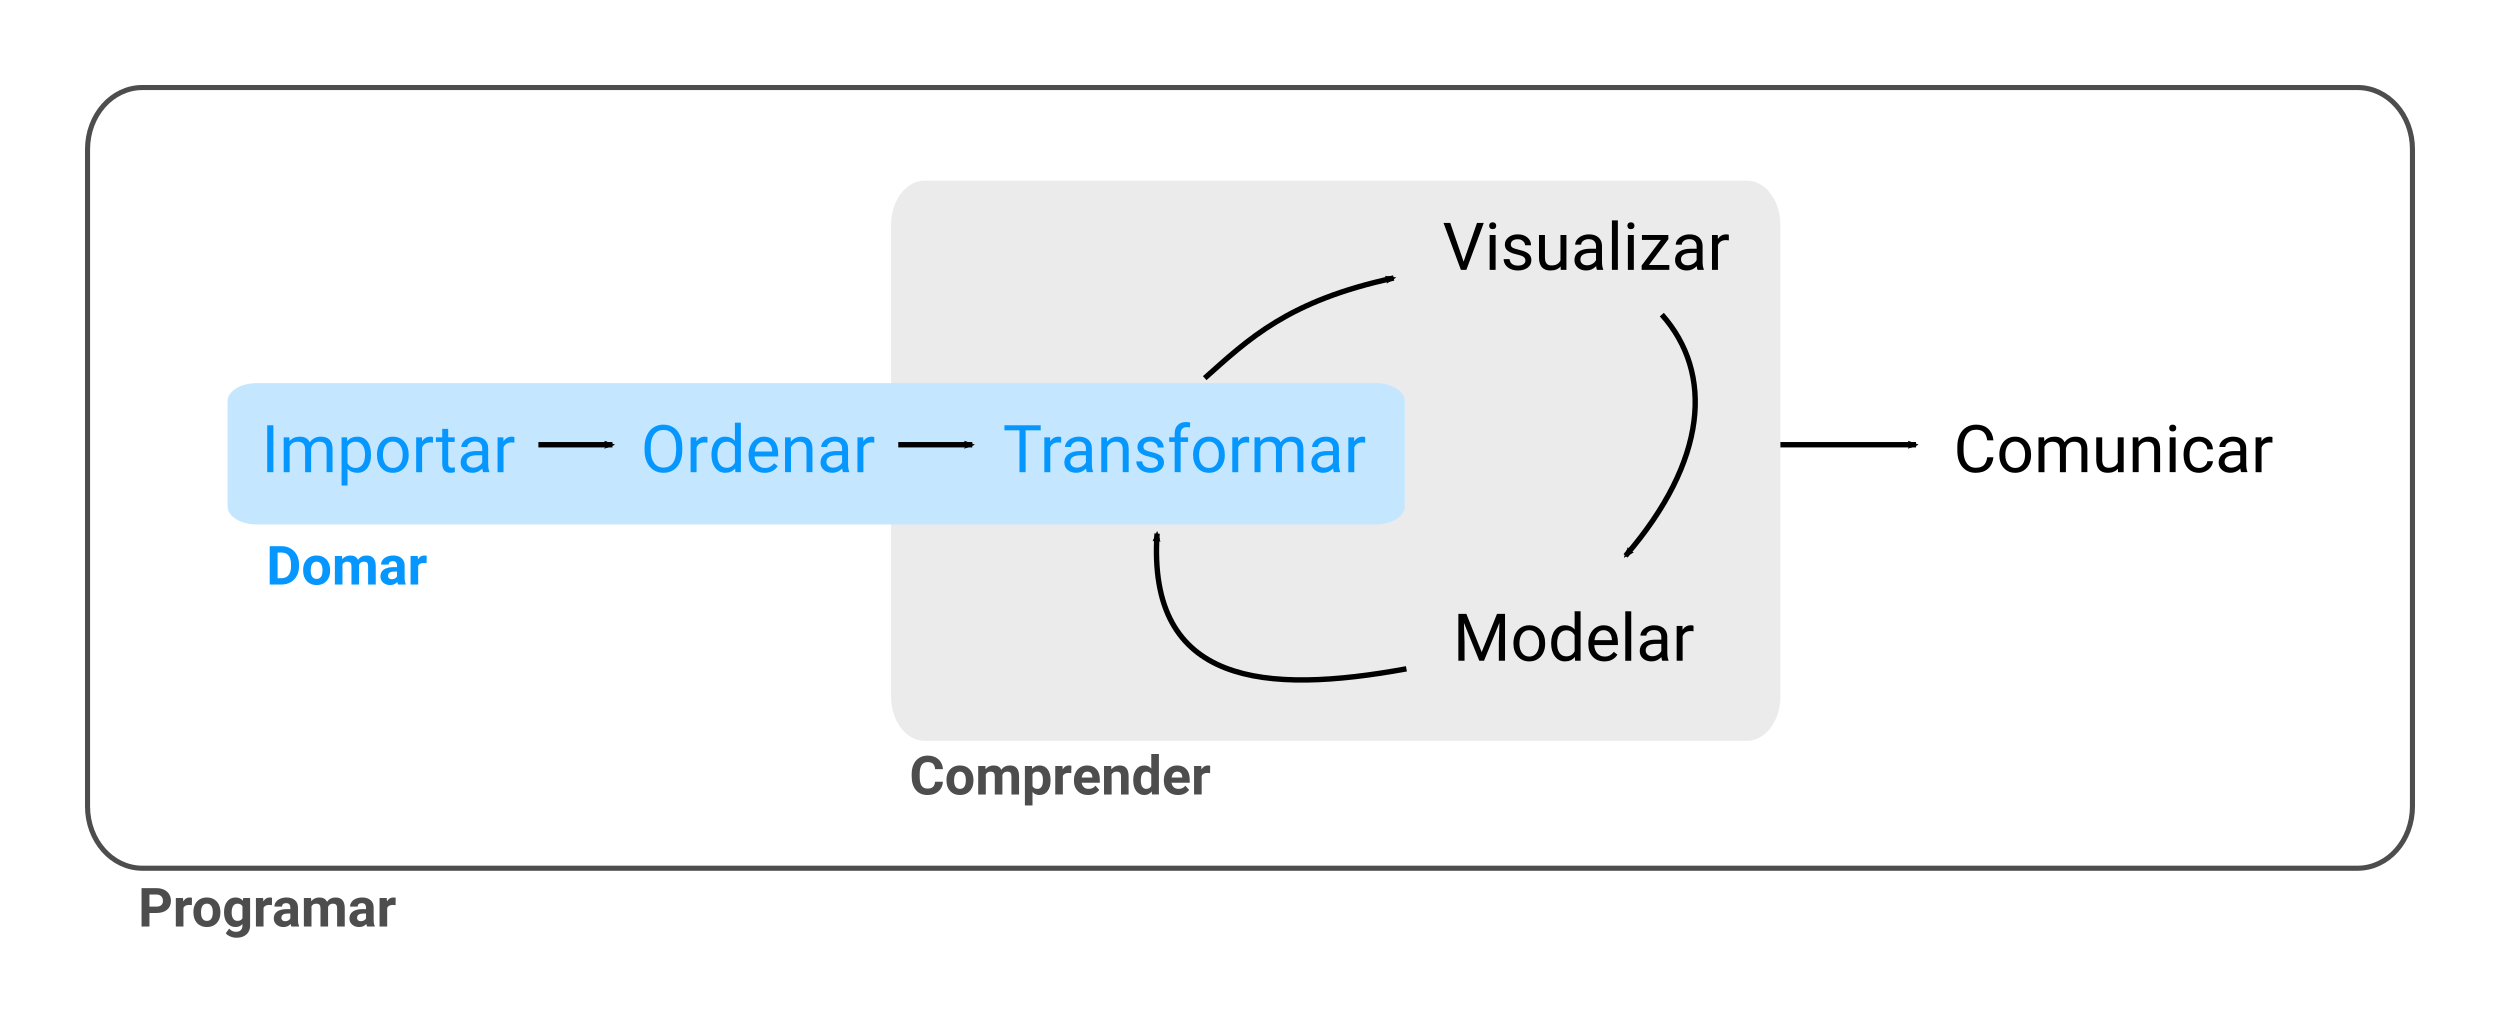 <?xml version="1.0" encoding="UTF-8" standalone="no"?>
<!-- Created with Inkscape (http://www.inkscape.org/) -->

<svg
   xmlns:dc="http://purl.org/dc/elements/1.1/"
   xmlns:cc="http://creativecommons.org/ns#"
   xmlns:rdf="http://www.w3.org/1999/02/22-rdf-syntax-ns#"
   xmlns:svg="http://www.w3.org/2000/svg"
   xmlns="http://www.w3.org/2000/svg"
   xmlns:sodipodi="http://sodipodi.sourceforge.net/DTD/sodipodi-0.dtd"
   xmlns:inkscape="http://www.inkscape.org/namespaces/inkscape"
   version="1.1"
   id="svg2"
   width="147.09mm"
   height="60.173mm"
   viewBox="0 0 555.929 227.427"
   sodipodi:docname="data-science-wrangle-otp.svg"
   inkscape:version="0.92.3 (2405546, 2018-03-11)">
  <defs
     id="defs6">
    <marker
       inkscape:isstock="true"
       style="overflow:visible"
       id="marker926"
       refX="0"
       refY="0"
       orient="auto"
       inkscape:stockid="Arrow2Mend">
      <path
         inkscape:connector-curvature="0"
         transform="scale(-0.6)"
         d="M 8.719,4.034 -2.207,0.016 8.719,-4.002 c -1.745,2.372 -1.735,5.617 -6e-7,8.035 z"
         style="fill:#000000;fill-opacity:1;fill-rule:evenodd;stroke:#000000;stroke-width:0.625;stroke-linejoin:round;stroke-opacity:1"
         id="path924" />
    </marker>
    <marker
       inkscape:stockid="Arrow2Mend"
       orient="auto"
       refY="0"
       refX="0"
       id="marker8276"
       style="overflow:visible"
       inkscape:isstock="true">
      <path
         id="path8274"
         style="fill:#000000;fill-opacity:1;fill-rule:evenodd;stroke:#000000;stroke-width:0.625;stroke-linejoin:round;stroke-opacity:1"
         d="M 8.719,4.034 -2.207,0.016 8.719,-4.002 c -1.745,2.372 -1.735,5.617 -6e-7,8.035 z"
         transform="scale(-0.6)"
         inkscape:connector-curvature="0" />
    </marker>
    <marker
       inkscape:stockid="Arrow2Mend"
       orient="auto"
       refY="0"
       refX="0"
       id="marker7064"
       style="overflow:visible"
       inkscape:isstock="true">
      <path
         id="path7062"
         style="fill:#000000;fill-opacity:1;fill-rule:evenodd;stroke:#000000;stroke-width:0.625;stroke-linejoin:round;stroke-opacity:1"
         d="M 8.719,4.034 -2.207,0.016 8.719,-4.002 c -1.745,2.372 -1.735,5.617 -6e-7,8.035 z"
         transform="scale(-0.6)"
         inkscape:connector-curvature="0" />
    </marker>
    <marker
       inkscape:stockid="Arrow2Mend"
       orient="auto"
       refY="0"
       refX="0"
       id="marker5888"
       style="overflow:visible"
       inkscape:isstock="true"
       inkscape:collect="always">
      <path
         id="path5886"
         style="fill:#000000;fill-opacity:1;fill-rule:evenodd;stroke:#000000;stroke-width:0.625;stroke-linejoin:round;stroke-opacity:1"
         d="M 8.719,4.034 -2.207,0.016 8.719,-4.002 c -1.745,2.372 -1.735,5.617 -6e-7,8.035 z"
         transform="scale(-0.6)"
         inkscape:connector-curvature="0" />
    </marker>
    <marker
       inkscape:stockid="Arrow2Mend"
       orient="auto"
       refY="0"
       refX="0"
       id="marker5845"
       style="overflow:visible"
       inkscape:isstock="true">
      <path
         id="path5843"
         style="fill:#000000;fill-opacity:1;fill-rule:evenodd;stroke:#000000;stroke-width:0.625;stroke-linejoin:round;stroke-opacity:1"
         d="M 8.719,4.034 -2.207,0.016 8.719,-4.002 c -1.745,2.372 -1.735,5.617 -6e-7,8.035 z"
         transform="scale(-0.6)"
         inkscape:connector-curvature="0" />
    </marker>
    <marker
       inkscape:stockid="Arrow2Mend"
       orient="auto"
       refY="0"
       refX="0"
       id="marker5115"
       style="overflow:visible"
       inkscape:isstock="true">
      <path
         id="path5113"
         style="fill:#000000;fill-opacity:1;fill-rule:evenodd;stroke:#000000;stroke-width:0.625;stroke-linejoin:round;stroke-opacity:1"
         d="M 8.719,4.034 -2.207,0.016 8.719,-4.002 c -1.745,2.372 -1.735,5.617 -6e-7,8.035 z"
         transform="scale(-0.6)"
         inkscape:connector-curvature="0" />
    </marker>
    <marker
       inkscape:stockid="Arrow2Mend"
       orient="auto"
       refY="0"
       refX="0"
       id="Arrow2Mend"
       style="overflow:visible"
       inkscape:isstock="true"
       inkscape:collect="always">
      <path
         id="path4604"
         style="fill:#000000;fill-opacity:1;fill-rule:evenodd;stroke:#000000;stroke-width:0.625;stroke-linejoin:round;stroke-opacity:1"
         d="M 8.719,4.034 -2.207,0.016 8.719,-4.002 c -1.745,2.372 -1.735,5.617 -6e-7,8.035 z"
         transform="scale(-0.6)"
         inkscape:connector-curvature="0" />
    </marker>
  </defs>
  <sodipodi:namedview
     pagecolor="#ffffff"
     bordercolor="#666666"
     borderopacity="1"
     objecttolerance="10"
     gridtolerance="10"
     guidetolerance="10"
     inkscape:pageopacity="0"
     inkscape:pageshadow="2"
     inkscape:window-width="1366"
     inkscape:window-height="732"
     id="namedview4"
     showgrid="false"
     showguides="true"
     inkscape:guide-bbox="true"
     fit-margin-top="5"
     fit-margin-left="5"
     fit-margin-bottom="5"
     fit-margin-right="5"
     units="mm"
     inkscape:zoom="1.311412"
     inkscape:cx="324.1836"
     inkscape:cy="113.14383"
     inkscape:window-x="1920"
     inkscape:window-y="0"
     inkscape:window-maximized="1"
     inkscape:current-layer="svg2" />
  <g
     id="g79">
    <path
       style="fill:none;fill-opacity:1;stroke:#4d4d4d;stroke-width:1.134;stroke-miterlimit:4;stroke-dasharray:none;paint-order:stroke markers fill"
       d="M 31.665,19.465 H 524.264 c 6.759,0 12.201,6.135 12.201,13.756 V 179.314 c 0,7.621 -5.441,13.756 -12.201,13.756 H 31.665 c -6.759,0 -12.201,-6.135 -12.201,-13.756 V 33.22 c 0,-7.621 5.441,-13.756 12.201,-13.756 z"
       id="rect4537" />
    <g
       aria-label="Programar"
       style="font-style:normal;font-weight:normal;font-size:40px;line-height:1.25;font-family:sans-serif;letter-spacing:0px;word-spacing:0px;fill:#4d4d4d;fill-opacity:1;stroke:none"
       id="text4571">
      <path
         d="m 33.232,203.027 v 3.006 h -1.758 v -8.531 h 3.328 q 0.961,0 1.688,0.352 0.732,0.352 1.125,1.002 0.393,0.645 0.393,1.471 0,1.254 -0.861,1.98 -0.855,0.721 -2.373,0.721 z m 0,-1.424 h 1.57 q 0.697,0 1.061,-0.328 0.369,-0.328 0.369,-0.938 0,-0.627 -0.369,-1.014 -0.369,-0.387 -1.02,-0.398 H 33.232 Z"
         style="font-style:normal;font-variant:normal;font-weight:bold;font-stretch:normal;font-size:12px;font-family:Roboto;-inkscape-font-specification:'Roboto Bold';fill:#4d4d4d"
         id="path52" />
      <path
         d="m 42.659,201.281 q -0.346,-0.047 -0.609,-0.047 -0.961,0 -1.26,0.65 v 4.148 h -1.693 v -6.34 h 1.6 l 0.047,0.756 q 0.51,-0.873 1.412,-0.873 0.281,0 0.527,0.076 z"
         style="font-style:normal;font-variant:normal;font-weight:bold;font-stretch:normal;font-size:12px;font-family:Roboto;-inkscape-font-specification:'Roboto Bold';fill:#4d4d4d"
         id="path54" />
      <path
         d="m 43.005,202.805 q 0,-0.943 0.363,-1.682 0.363,-0.738 1.043,-1.143 0.686,-0.404 1.588,-0.404 1.283,0 2.092,0.785 0.814,0.785 0.908,2.133 l 0.012,0.434 q 0,1.459 -0.814,2.344 -0.814,0.879 -2.186,0.879 -1.371,0 -2.191,-0.879 -0.814,-0.879 -0.814,-2.391 z m 1.693,0.123 q 0,0.902 0.34,1.383 0.34,0.475 0.973,0.475 0.615,0 0.961,-0.469 0.346,-0.475 0.346,-1.512 0,-0.885 -0.346,-1.371 -0.346,-0.486 -0.973,-0.486 -0.621,0 -0.961,0.486 -0.34,0.48 -0.34,1.494 z"
         style="font-style:normal;font-variant:normal;font-weight:bold;font-stretch:normal;font-size:12px;font-family:Roboto;-inkscape-font-specification:'Roboto Bold';fill:#4d4d4d"
         id="path56" />
      <path
         d="m 49.819,202.816 q 0,-1.459 0.691,-2.35 0.697,-0.891 1.875,-0.891 1.043,0 1.623,0.715 l 0.07,-0.598 h 1.535 v 6.129 q 0,0.832 -0.381,1.447 -0.375,0.615 -1.061,0.938 -0.686,0.322 -1.605,0.322 -0.697,0 -1.359,-0.281 -0.662,-0.275 -1.002,-0.715 l 0.75,-1.031 q 0.633,0.709 1.535,0.709 0.674,0 1.049,-0.363 0.375,-0.357 0.375,-1.02 v -0.34 q -0.586,0.662 -1.541,0.662 -1.143,0 -1.852,-0.891 -0.703,-0.896 -0.703,-2.373 z m 1.693,0.123 q 0,0.861 0.346,1.354 0.346,0.486 0.949,0.486 0.773,0 1.107,-0.58 v -2.666 q -0.34,-0.58 -1.096,-0.58 -0.609,0 -0.961,0.498 -0.346,0.498 -0.346,1.488 z"
         style="font-style:normal;font-variant:normal;font-weight:bold;font-stretch:normal;font-size:12px;font-family:Roboto;-inkscape-font-specification:'Roboto Bold';fill:#4d4d4d"
         id="path58" />
      <path
         d="m 60.472,201.281 q -0.346,-0.047 -0.609,-0.047 -0.961,0 -1.26,0.65 v 4.148 h -1.693 v -6.34 h 1.6 l 0.047,0.756 q 0.51,-0.873 1.412,-0.873 0.281,0 0.527,0.076 z"
         style="font-style:normal;font-variant:normal;font-weight:bold;font-stretch:normal;font-size:12px;font-family:Roboto;-inkscape-font-specification:'Roboto Bold';fill:#4d4d4d"
         id="path60" />
      <path
         d="m 64.802,206.033 q -0.117,-0.229 -0.17,-0.568 -0.615,0.686 -1.6,0.686 -0.932,0 -1.547,-0.539 -0.609,-0.539 -0.609,-1.359 0,-1.008 0.744,-1.547 0.75,-0.539 2.162,-0.545 h 0.779 v -0.363 q 0,-0.439 -0.229,-0.703 -0.223,-0.264 -0.709,-0.264 -0.428,0 -0.674,0.205 -0.24,0.205 -0.24,0.562 h -1.693 q 0,-0.551 0.34,-1.02 0.34,-0.469 0.961,-0.732 0.621,-0.27 1.395,-0.27 1.172,0 1.857,0.592 0.691,0.586 0.691,1.652 v 2.748 q 0.006,0.902 0.252,1.365 v 0.1 z m -1.4,-1.178 q 0.375,0 0.691,-0.164 0.316,-0.17 0.469,-0.451 v -1.09 h -0.633 q -1.271,0 -1.354,0.879 l -0.006,0.1 q 0,0.316 0.223,0.521 0.223,0.205 0.609,0.205 z"
         style="font-style:normal;font-variant:normal;font-weight:bold;font-stretch:normal;font-size:12px;font-family:Roboto;-inkscape-font-specification:'Roboto Bold';fill:#4d4d4d"
         id="path62" />
      <path
         d="m 69.161,199.693 0.053,0.709 q 0.674,-0.826 1.822,-0.826 1.225,0 1.682,0.967 0.668,-0.967 1.904,-0.967 1.031,0 1.535,0.604 0.504,0.598 0.504,1.805 v 4.049 h -1.699 v -4.043 q 0,-0.539 -0.211,-0.785 -0.211,-0.252 -0.744,-0.252 -0.762,0 -1.055,0.727 l 0.006,4.354 h -1.693 v -4.037 q 0,-0.551 -0.217,-0.797 -0.217,-0.246 -0.738,-0.246 -0.721,0 -1.043,0.598 v 4.482 h -1.693 v -6.34 z"
         style="font-style:normal;font-variant:normal;font-weight:bold;font-stretch:normal;font-size:12px;font-family:Roboto;-inkscape-font-specification:'Roboto Bold';fill:#4d4d4d"
         id="path64" />
      <path
         d="m 81.63,206.033 q -0.117,-0.229 -0.17,-0.568 -0.615,0.686 -1.6,0.686 -0.932,0 -1.547,-0.539 -0.609,-0.539 -0.609,-1.359 0,-1.008 0.744,-1.547 0.75,-0.539 2.162,-0.545 h 0.779 v -0.363 q 0,-0.439 -0.229,-0.703 -0.223,-0.264 -0.709,-0.264 -0.428,0 -0.674,0.205 -0.24,0.205 -0.24,0.562 h -1.693 q 0,-0.551 0.34,-1.02 0.34,-0.469 0.961,-0.732 0.621,-0.27 1.395,-0.27 1.172,0 1.857,0.592 0.691,0.586 0.691,1.652 v 2.748 q 0.006,0.902 0.252,1.365 v 0.1 z m -1.4,-1.178 q 0.375,0 0.691,-0.164 0.316,-0.17 0.469,-0.451 v -1.09 h -0.633 q -1.271,0 -1.354,0.879 l -0.006,0.1 q 0,0.316 0.223,0.521 0.223,0.205 0.609,0.205 z"
         style="font-style:normal;font-variant:normal;font-weight:bold;font-stretch:normal;font-size:12px;font-family:Roboto;-inkscape-font-specification:'Roboto Bold';fill:#4d4d4d"
         id="path66" />
      <path
         d="m 87.964,201.281 q -0.346,-0.047 -0.609,-0.047 -0.961,0 -1.26,0.65 v 4.148 h -1.693 v -6.34 h 1.6 l 0.047,0.756 q 0.51,-0.873 1.412,-0.873 0.281,0 0.527,0.076 z"
         style="font-style:normal;font-variant:normal;font-weight:bold;font-stretch:normal;font-size:12px;font-family:Roboto;-inkscape-font-specification:'Roboto Bold';fill:#4d4d4d"
         id="path68" />
    </g>
  </g>
  <g
     id="g10460"
     transform="translate(42.094,19.465)">
    <g
       id="g74">
      <path
         style="fill:none;stroke:#000000;stroke-width:1.2;stroke-linecap:butt;stroke-linejoin:miter;stroke-miterlimit:4;stroke-dasharray:none;stroke-opacity:1;marker-end:url(#marker5115)"
         d="m 353.673,79.432 h 30.311"
         id="path5111"
         inkscape:connector-curvature="0" />
      <path
         style="fill:#ebebeb;fill-opacity:1;stroke:none;stroke-width:0.594;stroke-miterlimit:4;stroke-dasharray:none;paint-order:stroke markers fill"
         d="m 163.548,20.7 h 182.775 c 4.154,0 7.498,4.403 7.498,9.871 V 135.409 c 0,5.469 -3.344,9.871 -7.498,9.871 h -182.775 c -4.154,0 -7.498,-4.403 -7.498,-9.871 V 30.571 c 0,-5.469 3.344,-9.871 7.498,-9.871 z"
         id="rect4539" />
      <path
         style="fill:#c4e7ff;fill-opacity:1;stroke:none;stroke-width:0.343;stroke-miterlimit:4;stroke-dasharray:none;paint-order:stroke markers fill"
         d="M 15.022,65.727 H 263.788 c 3.609,0 6.514,1.788 6.514,4.01 v 23.419 c 0,2.222 -2.905,4.01 -6.514,4.01 H 15.022 c -3.609,0 -6.514,-1.788 -6.514,-4.01 V 69.737 c 0,-2.222 2.905,-4.01 6.514,-4.01 z"
         id="rect917" />
      <g
         aria-label="Visualizar"
         style="font-style:normal;font-weight:normal;font-size:40px;line-height:1.25;font-family:sans-serif;letter-spacing:0px;word-spacing:0px;fill:#000000;fill-opacity:1;stroke:none"
         id="text4555">
        <path
           d="m 283.369,38.717 2.979,-8.601 h 1.504 l -3.867,10.427 h -1.217 l -3.86,-10.427 h 1.497 z"
           style="font-style:normal;font-variant:normal;font-weight:normal;font-stretch:normal;font-size:14.667px;font-family:Roboto;-inkscape-font-specification:Roboto"
           id="path73" />
        <path
           d="m 290.488,40.543 h -1.325 v -7.749 h 1.325 z m -1.432,-9.804 q 0,-0.322 0.193,-0.544 0.201,-0.222 0.587,-0.222 0.387,0 0.587,0.222 0.201,0.222 0.201,0.544 0,0.322 -0.201,0.537 -0.201,0.215 -0.587,0.215 -0.387,0 -0.587,-0.215 -0.193,-0.215 -0.193,-0.537 z"
           style="font-style:normal;font-variant:normal;font-weight:normal;font-stretch:normal;font-size:14.667px;font-family:Roboto;-inkscape-font-specification:Roboto"
           id="path75" />
        <path
           d="m 297.112,38.487 q 0,-0.537 -0.408,-0.831 -0.401,-0.301 -1.411,-0.516 -1.003,-0.215 -1.597,-0.516 -0.587,-0.301 -0.874,-0.716 -0.279,-0.415 -0.279,-0.988 0,-0.952 0.802,-1.611 0.809,-0.659 2.062,-0.659 1.318,0 2.134,0.68 0.824,0.68 0.824,1.74 h -1.332 q 0,-0.544 -0.466,-0.938 -0.458,-0.394 -1.16,-0.394 -0.723,0 -1.132,0.315 -0.408,0.315 -0.408,0.824 0,0.48 0.38,0.723 0.38,0.243 1.368,0.465 0.995,0.222 1.611,0.53 0.616,0.308 0.909,0.745 0.301,0.43 0.301,1.053 0,1.038 -0.831,1.669 -0.831,0.623 -2.156,0.623 -0.931,0 -1.647,-0.329 -0.716,-0.329 -1.124,-0.917 -0.401,-0.594 -0.401,-1.282 h 1.325 q 0.036,0.666 0.53,1.06 0.501,0.387 1.318,0.387 0.752,0 1.203,-0.301 0.458,-0.308 0.458,-0.816 z"
           style="font-style:normal;font-variant:normal;font-weight:normal;font-stretch:normal;font-size:14.667px;font-family:Roboto;-inkscape-font-specification:Roboto"
           id="path77" />
        <path
           d="m 304.947,39.776 q -0.773,0.91 -2.27,0.91 -1.239,0 -1.891,-0.716 -0.645,-0.723 -0.652,-2.134 v -5.042 h 1.325 v 5.006 q 0,1.762 1.432,1.762 1.518,0 2.02,-1.132 v -5.636 h 1.325 v 7.749 h -1.26 z"
           style="font-style:normal;font-variant:normal;font-weight:normal;font-stretch:normal;font-size:14.667px;font-family:Roboto;-inkscape-font-specification:Roboto"
           id="path79" />
        <path
           d="m 313.025,40.543 q -0.115,-0.229 -0.186,-0.816 Q 311.915,40.686 310.633,40.686 q -1.146,0 -1.883,-0.645 -0.73,-0.652 -0.73,-1.647 0,-1.21 0.917,-1.876 0.924,-0.673 2.592,-0.673 h 1.289 V 35.236 q 0,-0.695 -0.415,-1.103 -0.415,-0.415 -1.225,-0.415 -0.709,0 -1.189,0.358 -0.48,0.358 -0.48,0.867 h -1.332 q 0,-0.58 0.408,-1.117 0.415,-0.544 1.117,-0.859 0.709,-0.315 1.554,-0.315 1.339,0 2.098,0.673 0.759,0.666 0.788,1.84 v 3.566 q 0,1.067 0.272,1.697 v 0.115 z m -2.199,-1.01 q 0.623,0 1.182,-0.322 0.559,-0.322 0.809,-0.838 v -1.59 h -1.038 q -2.435,0 -2.435,1.425 0,0.623 0.415,0.974 0.415,0.351 1.067,0.351 z"
           style="font-style:normal;font-variant:normal;font-weight:normal;font-stretch:normal;font-size:14.667px;font-family:Roboto;-inkscape-font-specification:Roboto"
           id="path81" />
        <path
           d="m 317.673,40.543 h -1.325 v -11 h 1.325 z"
           style="font-style:normal;font-variant:normal;font-weight:normal;font-stretch:normal;font-size:14.667px;font-family:Roboto;-inkscape-font-specification:Roboto"
           id="path83" />
        <path
           d="m 321.225,40.543 h -1.325 v -7.749 h 1.325 z m -1.432,-9.804 q 0,-0.322 0.193,-0.544 0.201,-0.222 0.587,-0.222 0.387,0 0.587,0.222 0.201,0.222 0.201,0.544 0,0.322 -0.201,0.537 -0.201,0.215 -0.587,0.215 -0.387,0 -0.587,-0.215 -0.193,-0.215 -0.193,-0.537 z"
           style="font-style:normal;font-variant:normal;font-weight:normal;font-stretch:normal;font-size:14.667px;font-family:Roboto;-inkscape-font-specification:Roboto"
           id="path85" />
        <path
           d="m 324.584,39.461 h 4.533 v 1.081 h -6.152 v -0.974 l 4.275,-5.679 h -4.211 v -1.096 h 5.872 v 0.938 z"
           style="font-style:normal;font-variant:normal;font-weight:normal;font-stretch:normal;font-size:14.667px;font-family:Roboto;-inkscape-font-specification:Roboto"
           id="path87" />
        <path
           d="m 335.397,40.543 q -0.115,-0.229 -0.186,-0.816 -0.924,0.96 -2.206,0.96 -1.146,0 -1.883,-0.645 -0.73,-0.652 -0.73,-1.647 0,-1.21 0.917,-1.876 0.924,-0.673 2.592,-0.673 h 1.289 V 35.236 q 0,-0.695 -0.415,-1.103 -0.415,-0.415 -1.225,-0.415 -0.709,0 -1.189,0.358 -0.48,0.358 -0.48,0.867 h -1.332 q 0,-0.58 0.408,-1.117 0.415,-0.544 1.117,-0.859 0.709,-0.315 1.554,-0.315 1.339,0 2.098,0.673 0.759,0.666 0.788,1.84 v 3.566 q 0,1.067 0.272,1.697 v 0.115 z m -2.199,-1.01 q 0.623,0 1.182,-0.322 0.559,-0.322 0.809,-0.838 v -1.59 h -1.038 q -2.435,0 -2.435,1.425 0,0.623 0.415,0.974 0.415,0.351 1.067,0.351 z"
           style="font-style:normal;font-variant:normal;font-weight:normal;font-stretch:normal;font-size:14.667px;font-family:Roboto;-inkscape-font-specification:Roboto"
           id="path89" />
        <path
           d="m 342.351,33.983 q -0.301,-0.05 -0.652,-0.05 -1.303,0 -1.769,1.11 v 5.5 h -1.325 v -7.749 h 1.289 l 0.021,0.895 q 0.652,-1.038 1.848,-1.038 0.387,0 0.587,0.1 z"
           style="font-style:normal;font-variant:normal;font-weight:normal;font-stretch:normal;font-size:14.667px;font-family:Roboto;-inkscape-font-specification:Roboto"
           id="path91" />
      </g>
      <g
         aria-label="Modelar"
         style="font-style:normal;font-weight:normal;font-size:40px;line-height:1.25;font-family:sans-serif;letter-spacing:0px;word-spacing:0px;fill:#000000;fill-opacity:1;stroke:none"
         id="text4559">
        <path
           d="m 283.981,117.045 3.409,8.508 3.409,-8.508 h 1.783 v 10.427 h -1.375 v -4.061 l 0.129,-4.383 -3.423,8.443 h -1.053 l -3.416,-8.422 0.136,4.361 v 4.061 h -1.375 v -10.427 z"
           style="font-style:normal;font-variant:normal;font-weight:normal;font-stretch:normal;font-size:14.667px;font-family:Roboto;-inkscape-font-specification:Roboto"
           id="path94" />
        <path
           d="m 294.451,123.526 q 0,-1.139 0.444,-2.048 0.451,-0.91 1.246,-1.404 0.802,-0.494 1.826,-0.494 1.583,0 2.557,1.096 0.981,1.096 0.981,2.915 v 0.093 q 0,1.132 -0.437,2.034 -0.43,0.895 -1.239,1.396 -0.802,0.501 -1.848,0.501 -1.576,0 -2.557,-1.096 -0.974,-1.096 -0.974,-2.9 z m 1.332,0.158 q 0,1.289 0.594,2.07 0.602,0.781 1.604,0.781 1.01,0 1.604,-0.788 0.594,-0.795 0.594,-2.22 0,-1.275 -0.609,-2.062 -0.602,-0.795 -1.604,-0.795 -0.981,0 -1.583,0.781 -0.602,0.781 -0.602,2.234 z"
           style="font-style:normal;font-variant:normal;font-weight:normal;font-stretch:normal;font-size:14.667px;font-family:Roboto;-inkscape-font-specification:Roboto"
           id="path96" />
        <path
           d="m 302.844,123.533 q 0,-1.783 0.845,-2.865 0.845,-1.089 2.213,-1.089 1.361,0 2.156,0.931 v -4.039 h 1.325 v 11 h -1.217 l -0.065,-0.831 q -0.795,0.974 -2.213,0.974 -1.346,0 -2.199,-1.103 -0.845,-1.103 -0.845,-2.879 z m 1.325,0.15 q 0,1.318 0.544,2.062 0.544,0.745 1.504,0.745 1.26,0 1.84,-1.132 v -3.559 q -0.594,-1.096 -1.826,-1.096 -0.974,0 -1.518,0.752 -0.544,0.752 -0.544,2.227 z"
           style="font-style:normal;font-variant:normal;font-weight:normal;font-stretch:normal;font-size:14.667px;font-family:Roboto;-inkscape-font-specification:Roboto"
           id="path98" />
        <path
           d="m 314.661,127.615 q -1.576,0 -2.564,-1.031 -0.988,-1.038 -0.988,-2.771 v -0.243 q 0,-1.153 0.437,-2.055 0.444,-0.909 1.232,-1.418 0.795,-0.516 1.719,-0.516 1.511,0 2.349,0.995 0.838,0.995 0.838,2.85 v 0.551 h -5.249 q 0.029,1.146 0.666,1.855 0.645,0.702 1.633,0.702 0.702,0 1.189,-0.286 0.487,-0.286 0.852,-0.759 l 0.809,0.63 q -0.974,1.497 -2.922,1.497 z m -0.165,-6.947 q -0.802,0 -1.346,0.587 -0.544,0.58 -0.673,1.633 h 3.882 v -0.1 q -0.057,-1.01 -0.544,-1.561 -0.487,-0.559 -1.318,-0.559 z"
           style="font-style:normal;font-variant:normal;font-weight:normal;font-stretch:normal;font-size:14.667px;font-family:Roboto;-inkscape-font-specification:Roboto"
           id="path100" />
        <path
           d="m 320.648,127.472 h -1.325 v -11 h 1.325 z"
           style="font-style:normal;font-variant:normal;font-weight:normal;font-stretch:normal;font-size:14.667px;font-family:Roboto;-inkscape-font-specification:Roboto"
           id="path102" />
        <path
           d="m 327.544,127.472 q -0.115,-0.229 -0.186,-0.816 -0.924,0.96 -2.206,0.96 -1.146,0 -1.883,-0.645 -0.73,-0.652 -0.73,-1.647 0,-1.21 0.917,-1.876 0.924,-0.673 2.592,-0.673 h 1.289 v -0.609 q 0,-0.695 -0.415,-1.103 -0.415,-0.415 -1.225,-0.415 -0.709,0 -1.189,0.358 -0.48,0.358 -0.48,0.867 h -1.332 q 0,-0.58 0.408,-1.117 0.415,-0.544 1.117,-0.859 0.709,-0.315 1.554,-0.315 1.339,0 2.098,0.673 0.759,0.666 0.788,1.84 v 3.566 q 0,1.067 0.272,1.697 v 0.115 z m -2.199,-1.01 q 0.623,0 1.182,-0.322 0.559,-0.322 0.809,-0.838 v -1.59 h -1.038 q -2.435,0 -2.435,1.425 0,0.623 0.415,0.974 0.415,0.351 1.067,0.351 z"
           style="font-style:normal;font-variant:normal;font-weight:normal;font-stretch:normal;font-size:14.667px;font-family:Roboto;-inkscape-font-specification:Roboto"
           id="path104" />
        <path
           d="m 334.498,120.912 q -0.301,-0.05 -0.652,-0.05 -1.303,0 -1.769,1.11 v 5.5 h -1.325 v -7.749 h 1.289 l 0.021,0.895 q 0.652,-1.038 1.848,-1.038 0.387,0 0.587,0.1 z"
           style="font-style:normal;font-variant:normal;font-weight:normal;font-stretch:normal;font-size:14.667px;font-family:Roboto;-inkscape-font-specification:Roboto"
           id="path106" />
      </g>
      <g
         aria-label="Comunicar"
         style="font-style:normal;font-weight:normal;font-size:40px;line-height:1.25;font-family:sans-serif;letter-spacing:0px;word-spacing:0px;fill:#000000;fill-opacity:1;stroke:none"
         id="text4563">
        <path
           d="m 401.194,82.224 q -0.193,1.654 -1.225,2.557 -1.024,0.895 -2.729,0.895 -1.848,0 -2.965,-1.325 -1.11,-1.325 -1.11,-3.545 v -1.003 q 0,-1.454 0.516,-2.557 0.523,-1.103 1.475,-1.69 0.952,-0.594 2.206,-0.594 1.661,0 2.664,0.931 1.003,0.924 1.167,2.564 h -1.382 q -0.179,-1.246 -0.781,-1.805 -0.594,-0.559 -1.669,-0.559 -1.318,0 -2.07,0.974 -0.745,0.974 -0.745,2.771 v 1.01 q 0,1.697 0.709,2.7 0.709,1.003 1.984,1.003 1.146,0 1.755,-0.516 0.616,-0.523 0.816,-1.812 z"
           style="font-style:normal;font-variant:normal;font-weight:normal;font-stretch:normal;font-size:14.667px;font-family:Roboto;-inkscape-font-specification:Roboto"
           id="path109" />
        <path
           d="m 402.505,81.586 q 0,-1.139 0.444,-2.048 0.451,-0.91 1.246,-1.404 0.802,-0.494 1.826,-0.494 1.583,0 2.557,1.096 0.981,1.096 0.981,2.915 v 0.093 q 0,1.132 -0.437,2.034 -0.43,0.895 -1.239,1.396 -0.802,0.501 -1.848,0.501 -1.576,0 -2.557,-1.096 -0.974,-1.096 -0.974,-2.9 z m 1.332,0.158 q 0,1.289 0.594,2.07 0.602,0.781 1.604,0.781 1.01,0 1.604,-0.788 0.594,-0.795 0.594,-2.22 0,-1.275 -0.609,-2.062 -0.602,-0.795 -1.604,-0.795 -0.981,0 -1.583,0.781 -0.602,0.781 -0.602,2.234 z"
           style="font-style:normal;font-variant:normal;font-weight:normal;font-stretch:normal;font-size:14.667px;font-family:Roboto;-inkscape-font-specification:Roboto"
           id="path111" />
        <path
           d="m 412.467,77.784 0.036,0.859 q 0.852,-1.003 2.299,-1.003 1.626,0 2.213,1.246 0.387,-0.559 1.003,-0.902 0.623,-0.344 1.468,-0.344 2.549,0 2.592,2.7 v 5.192 h -1.325 v -5.113 q 0,-0.831 -0.38,-1.239 -0.38,-0.415 -1.275,-0.415 -0.738,0 -1.225,0.444 -0.487,0.437 -0.566,1.182 v 5.142 h -1.332 v -5.077 q 0,-1.69 -1.654,-1.69 -1.303,0 -1.783,1.11 v 5.658 h -1.325 v -7.749 z"
           style="font-style:normal;font-variant:normal;font-weight:normal;font-stretch:normal;font-size:14.667px;font-family:Roboto;-inkscape-font-specification:Roboto"
           id="path113" />
        <path
           d="m 428.866,84.766 q -0.773,0.91 -2.27,0.91 -1.239,0 -1.891,-0.716 -0.645,-0.723 -0.652,-2.134 v -5.042 h 1.325 v 5.006 q 0,1.762 1.432,1.762 1.518,0 2.02,-1.132 v -5.636 h 1.325 v 7.749 h -1.26 z"
           style="font-style:normal;font-variant:normal;font-weight:normal;font-stretch:normal;font-size:14.667px;font-family:Roboto;-inkscape-font-specification:Roboto"
           id="path115" />
        <path
           d="m 433.414,77.784 0.043,0.974 q 0.888,-1.117 2.32,-1.117 2.456,0 2.478,2.771 v 5.12 h -1.325 v -5.128 q -0.007,-0.838 -0.387,-1.239 -0.372,-0.401 -1.167,-0.401 -0.645,0 -1.132,0.344 -0.487,0.344 -0.759,0.902 v 5.521 h -1.325 v -7.749 z"
           style="font-style:normal;font-variant:normal;font-weight:normal;font-stretch:normal;font-size:14.667px;font-family:Roboto;-inkscape-font-specification:Roboto"
           id="path117" />
        <path
           d="m 441.707,85.532 h -1.325 v -7.749 h 1.325 z m -1.432,-9.804 q 0,-0.322 0.193,-0.544 0.201,-0.222 0.587,-0.222 0.387,0 0.587,0.222 0.201,0.222 0.201,0.544 0,0.322 -0.201,0.537 -0.201,0.215 -0.587,0.215 -0.387,0 -0.587,-0.215 -0.193,-0.215 -0.193,-0.537 z"
           style="font-style:normal;font-variant:normal;font-weight:normal;font-stretch:normal;font-size:14.667px;font-family:Roboto;-inkscape-font-specification:Roboto"
           id="path119" />
        <path
           d="m 446.927,84.594 q 0.709,0 1.239,-0.43 0.53,-0.43 0.587,-1.074 h 1.253 q -0.036,0.666 -0.458,1.268 -0.423,0.602 -1.132,0.96 -0.702,0.358 -1.49,0.358 -1.583,0 -2.521,-1.053 -0.931,-1.06 -0.931,-2.893 v -0.222 q 0,-1.132 0.415,-2.012 0.415,-0.881 1.189,-1.368 0.781,-0.487 1.84,-0.487 1.303,0 2.163,0.781 0.867,0.781 0.924,2.027 h -1.253 q -0.057,-0.752 -0.573,-1.232 -0.508,-0.487 -1.26,-0.487 -1.01,0 -1.568,0.73 -0.551,0.723 -0.551,2.098 v 0.251 q 0,1.339 0.551,2.062 0.551,0.723 1.576,0.723 z"
           style="font-style:normal;font-variant:normal;font-weight:normal;font-stretch:normal;font-size:14.667px;font-family:Roboto;-inkscape-font-specification:Roboto"
           id="path121" />
        <path
           d="m 456.28,85.532 q -0.115,-0.229 -0.186,-0.816 -0.924,0.96 -2.206,0.96 -1.146,0 -1.883,-0.645 -0.73,-0.652 -0.73,-1.647 0,-1.21 0.917,-1.876 0.924,-0.673 2.592,-0.673 h 1.289 v -0.609 q 0,-0.695 -0.415,-1.103 -0.415,-0.415 -1.225,-0.415 -0.709,0 -1.189,0.358 -0.48,0.358 -0.48,0.867 h -1.332 q 0,-0.58 0.408,-1.117 0.415,-0.544 1.117,-0.859 0.709,-0.315 1.554,-0.315 1.339,0 2.098,0.673 0.759,0.666 0.788,1.84 v 3.566 q 0,1.067 0.272,1.697 v 0.115 z m -2.199,-1.01 q 0.623,0 1.182,-0.322 0.559,-0.322 0.809,-0.838 v -1.59 h -1.038 q -2.435,0 -2.435,1.425 0,0.623 0.415,0.974 0.415,0.351 1.067,0.351 z"
           style="font-style:normal;font-variant:normal;font-weight:normal;font-stretch:normal;font-size:14.667px;font-family:Roboto;-inkscape-font-specification:Roboto"
           id="path123" />
        <path
           d="m 463.234,78.973 q -0.301,-0.05 -0.652,-0.05 -1.303,0 -1.769,1.11 v 5.5 h -1.325 v -7.749 h 1.289 l 0.021,0.895 q 0.652,-1.038 1.848,-1.038 0.387,0 0.587,0.1 z"
           style="font-style:normal;font-variant:normal;font-weight:normal;font-stretch:normal;font-size:14.667px;font-family:Roboto;-inkscape-font-specification:Roboto"
           id="path125" />
      </g>
      <g
         aria-label="Comprender"
         style="font-style:normal;font-weight:normal;font-size:40px;line-height:1.25;font-family:sans-serif;letter-spacing:0px;word-spacing:0px;fill:#4d4d4d;fill-opacity:1;stroke:none"
         id="text4567">
        <path
           d="m 167.592,154.369 q -0.1,1.377 -1.02,2.168 -0.914,0.791 -2.414,0.791 -1.641,0 -2.584,-1.102 -0.938,-1.107 -0.938,-3.035 v -0.521 q 0,-1.23 0.434,-2.168 0.434,-0.938 1.236,-1.436 0.809,-0.504 1.875,-0.504 1.477,0 2.379,0.791 0.902,0.791 1.043,2.221 h -1.758 q -0.065,-0.826 -0.463,-1.195 -0.393,-0.375 -1.201,-0.375 -0.879,0 -1.318,0.633 -0.434,0.627 -0.445,1.951 v 0.645 q 0,1.383 0.416,2.021 0.422,0.639 1.324,0.639 0.814,0 1.213,-0.369 0.404,-0.375 0.463,-1.154 z"
           style="font-style:normal;font-variant:normal;font-weight:bold;font-stretch:normal;font-size:12px;font-family:Roboto;-inkscape-font-specification:'Roboto Bold';fill:#4d4d4d"
           id="path128" />
        <path
           d="m 168.371,153.982 q 0,-0.943 0.363,-1.682 0.363,-0.738 1.043,-1.143 0.686,-0.404 1.588,-0.404 1.283,0 2.092,0.785 0.814,0.785 0.908,2.133 l 0.012,0.434 q 0,1.459 -0.814,2.344 -0.814,0.879 -2.186,0.879 -1.371,0 -2.191,-0.879 -0.814,-0.879 -0.814,-2.391 z m 1.693,0.123 q 0,0.902 0.34,1.383 0.34,0.475 0.973,0.475 0.615,0 0.961,-0.469 0.346,-0.475 0.346,-1.512 0,-0.885 -0.346,-1.371 -0.346,-0.486 -0.973,-0.486 -0.621,0 -0.961,0.486 -0.34,0.48 -0.34,1.494 z"
           style="font-style:normal;font-variant:normal;font-weight:bold;font-stretch:normal;font-size:12px;font-family:Roboto;-inkscape-font-specification:'Roboto Bold';fill:#4d4d4d"
           id="path130" />
        <path
           d="m 177.019,150.871 0.053,0.709 q 0.674,-0.826 1.822,-0.826 1.225,0 1.682,0.967 0.668,-0.967 1.904,-0.967 1.031,0 1.535,0.604 0.504,0.598 0.504,1.805 v 4.049 h -1.699 v -4.043 q 0,-0.539 -0.211,-0.785 -0.211,-0.252 -0.744,-0.252 -0.762,0 -1.055,0.727 l 0.006,4.354 h -1.693 v -4.037 q 0,-0.551 -0.217,-0.797 -0.217,-0.246 -0.738,-0.246 -0.721,0 -1.043,0.598 v 4.482 h -1.693 v -6.34 z"
           style="font-style:normal;font-variant:normal;font-weight:bold;font-stretch:normal;font-size:12px;font-family:Roboto;-inkscape-font-specification:'Roboto Bold';fill:#4d4d4d"
           id="path132" />
        <path
           d="m 191.521,154.1 q 0,1.465 -0.668,2.35 -0.662,0.879 -1.793,0.879 -0.961,0 -1.553,-0.668 v 2.988 h -1.693 v -8.777 h 1.57 l 0.059,0.621 q 0.615,-0.738 1.605,-0.738 1.172,0 1.822,0.867 0.65,0.867 0.65,2.391 z m -1.693,-0.123 q 0,-0.885 -0.316,-1.365 -0.311,-0.48 -0.908,-0.48 -0.797,0 -1.096,0.609 v 2.596 q 0.311,0.627 1.107,0.627 1.213,0 1.213,-1.986 z"
           style="font-style:normal;font-variant:normal;font-weight:bold;font-stretch:normal;font-size:12px;font-family:Roboto;-inkscape-font-specification:'Roboto Bold';fill:#4d4d4d"
           id="path134" />
        <path
           d="m 196.127,152.459 q -0.346,-0.047 -0.609,-0.047 -0.961,0 -1.26,0.65 v 4.148 h -1.693 v -6.34 h 1.6 l 0.047,0.756 q 0.51,-0.873 1.412,-0.873 0.281,0 0.527,0.076 z"
           style="font-style:normal;font-variant:normal;font-weight:bold;font-stretch:normal;font-size:12px;font-family:Roboto;-inkscape-font-specification:'Roboto Bold';fill:#4d4d4d"
           id="path136" />
        <path
           d="m 199.865,157.328 q -1.395,0 -2.273,-0.855 -0.873,-0.855 -0.873,-2.279 v -0.164 q 0,-0.955 0.369,-1.705 0.369,-0.756 1.043,-1.16 0.68,-0.41 1.547,-0.41 1.301,0 2.045,0.82 0.75,0.82 0.75,2.326 v 0.691 h -4.037 q 0.082,0.621 0.492,0.996 0.416,0.375 1.049,0.375 0.979,0 1.529,-0.709 l 0.832,0.932 q -0.381,0.539 -1.031,0.844 -0.65,0.299 -1.441,0.299 z m -0.193,-5.203 q -0.504,0 -0.82,0.34 -0.311,0.34 -0.398,0.973 h 2.355 v -0.135 q -0.012,-0.562 -0.305,-0.867 -0.293,-0.311 -0.832,-0.311 z"
           style="font-style:normal;font-variant:normal;font-weight:bold;font-stretch:normal;font-size:12px;font-family:Roboto;-inkscape-font-specification:'Roboto Bold';fill:#4d4d4d"
           id="path138" />
        <path
           d="m 204.998,150.871 0.053,0.732 q 0.68,-0.85 1.822,-0.85 1.008,0 1.5,0.592 0.492,0.592 0.504,1.77 v 4.096 h -1.693 v -4.055 q 0,-0.539 -0.234,-0.779 -0.234,-0.246 -0.779,-0.246 -0.715,0 -1.072,0.609 v 4.471 h -1.693 v -6.34 z"
           style="font-style:normal;font-variant:normal;font-weight:bold;font-stretch:normal;font-size:12px;font-family:Roboto;-inkscape-font-specification:'Roboto Bold';fill:#4d4d4d"
           id="path140" />
        <path
           d="m 209.902,153.994 q 0,-1.482 0.662,-2.361 0.668,-0.879 1.822,-0.879 0.926,0 1.529,0.691 v -3.234 h 1.699 v 9 h -1.529 l -0.082,-0.674 q -0.633,0.791 -1.629,0.791 -1.119,0 -1.799,-0.879 -0.674,-0.885 -0.674,-2.455 z m 1.693,0.123 q 0,0.891 0.311,1.365 0.311,0.475 0.902,0.475 0.785,0 1.107,-0.662 v -2.502 q -0.316,-0.662 -1.096,-0.662 -1.225,0 -1.225,1.986 z"
           style="font-style:normal;font-variant:normal;font-weight:bold;font-stretch:normal;font-size:12px;font-family:Roboto;-inkscape-font-specification:'Roboto Bold';fill:#4d4d4d"
           id="path142" />
        <path
           d="m 219.857,157.328 q -1.395,0 -2.273,-0.855 -0.873,-0.855 -0.873,-2.279 v -0.164 q 0,-0.955 0.369,-1.705 0.369,-0.756 1.043,-1.16 0.68,-0.41 1.547,-0.41 1.301,0 2.045,0.82 0.75,0.82 0.75,2.326 v 0.691 h -4.037 q 0.082,0.621 0.492,0.996 0.416,0.375 1.049,0.375 0.979,0 1.529,-0.709 l 0.832,0.932 q -0.381,0.539 -1.031,0.844 -0.65,0.299 -1.441,0.299 z m -0.193,-5.203 q -0.504,0 -0.82,0.34 -0.311,0.34 -0.398,0.973 h 2.355 v -0.135 q -0.012,-0.562 -0.305,-0.867 -0.293,-0.311 -0.832,-0.311 z"
           style="font-style:normal;font-variant:normal;font-weight:bold;font-stretch:normal;font-size:12px;font-family:Roboto;-inkscape-font-specification:'Roboto Bold';fill:#4d4d4d"
           id="path144" />
        <path
           d="m 226.994,152.459 q -0.346,-0.047 -0.609,-0.047 -0.961,0 -1.26,0.65 v 4.148 h -1.693 v -6.34 h 1.6 l 0.047,0.756 q 0.51,-0.873 1.412,-0.873 0.281,0 0.527,0.076 z"
           style="font-style:normal;font-variant:normal;font-weight:bold;font-stretch:normal;font-size:12px;font-family:Roboto;-inkscape-font-specification:'Roboto Bold';fill:#4d4d4d"
           id="path146" />
      </g>
      <path
         style="fill:none;stroke:#000000;stroke-width:1.2;stroke-linecap:butt;stroke-linejoin:miter;stroke-miterlimit:4;stroke-dasharray:none;stroke-opacity:1;marker-end:url(#marker5888)"
         d="m 225.798,64.625 c 9.751,-8.661 18.494,-17.212 42.027,-22.267"
         id="path5884"
         inkscape:connector-curvature="0"
         sodipodi:nodetypes="cc" />
      <path
         style="fill:none;stroke:#000000;stroke-width:1.2;stroke-linecap:butt;stroke-linejoin:miter;stroke-miterlimit:4;stroke-dasharray:none;stroke-opacity:1;marker-end:url(#marker7064)"
         d="m 270.654,129.264 c -31.299,5.723 -57.674,3.741 -55.451,-30.077"
         id="path7060"
         inkscape:connector-curvature="0"
         sodipodi:nodetypes="cc" />
      <path
         style="fill:none;stroke:#000000;stroke-width:1.2;stroke-linecap:butt;stroke-linejoin:miter;stroke-miterlimit:4;stroke-dasharray:none;stroke-opacity:1;marker-end:url(#marker8276)"
         d="m 327.452,50.499 c 11.592,13.041 10.135,32.526 -8.07,53.638"
         id="path8272"
         inkscape:connector-curvature="0"
         sodipodi:nodetypes="cc" />
      <g
         id="g59">
        <g
           aria-label="Importar"
           style="font-style:normal;font-weight:normal;font-size:40px;line-height:1.25;font-family:sans-serif;letter-spacing:0px;word-spacing:0px;fill:#000000;fill-opacity:1;stroke:none"
           id="text4543">
          <path
             d="m 18.699,85.532 h -1.375 V 75.105 h 1.375 z"
             style="font-style:normal;font-variant:normal;font-weight:normal;font-stretch:normal;font-size:14.667px;font-family:Roboto;-inkscape-font-specification:Roboto;fill:#0597fe"
             id="path149" />
          <path
             d="m 22.244,77.784 0.036,0.859 q 0.852,-1.003 2.299,-1.003 1.626,0 2.213,1.246 0.387,-0.559 1.003,-0.902 0.623,-0.344 1.468,-0.344 2.549,0 2.592,2.7 v 5.192 H 30.53 v -5.113 q 0,-0.831 -0.38,-1.239 -0.38,-0.415 -1.275,-0.415 -0.738,0 -1.225,0.444 -0.487,0.437 -0.566,1.182 v 5.142 h -1.332 v -5.077 q 0,-1.69 -1.654,-1.69 -1.303,0 -1.783,1.11 v 5.658 h -1.325 V 77.784 Z"
             style="font-style:normal;font-variant:normal;font-weight:normal;font-stretch:normal;font-size:14.667px;font-family:Roboto;-inkscape-font-specification:Roboto;fill:#0597fe"
             id="path151" />
          <path
             d="m 40.405,81.744 q 0,1.769 -0.809,2.85 -0.809,1.081 -2.191,1.081 -1.411,0 -2.22,-0.895 v 3.731 h -1.325 V 77.784 h 1.21 l 0.064,0.859 q 0.809,-1.003 2.249,-1.003 1.396,0 2.206,1.053 0.816,1.053 0.816,2.929 z m -1.325,-0.15 q 0,-1.311 -0.559,-2.07 -0.559,-0.759 -1.533,-0.759 -1.203,0 -1.805,1.067 v 3.702 q 0.594,1.06 1.819,1.06 0.952,0 1.511,-0.752 0.566,-0.759 0.566,-2.249 z"
             style="font-style:normal;font-variant:normal;font-weight:normal;font-stretch:normal;font-size:14.667px;font-family:Roboto;-inkscape-font-specification:Roboto;fill:#0597fe"
             id="path153" />
          <path
             d="m 41.73,81.586 q 0,-1.139 0.444,-2.048 0.451,-0.91 1.246,-1.404 0.802,-0.494 1.826,-0.494 1.583,0 2.557,1.096 0.981,1.096 0.981,2.915 v 0.093 q 0,1.132 -0.437,2.034 -0.43,0.895 -1.239,1.396 -0.802,0.501 -1.848,0.501 -1.576,0 -2.557,-1.096 -0.974,-1.096 -0.974,-2.9 z m 1.332,0.158 q 0,1.289 0.594,2.07 0.602,0.781 1.604,0.781 1.01,0 1.604,-0.788 0.594,-0.795 0.594,-2.22 0,-1.275 -0.609,-2.062 -0.602,-0.795 -1.604,-0.795 -0.981,0 -1.583,0.781 -0.602,0.781 -0.602,2.234 z"
             style="font-style:normal;font-variant:normal;font-weight:normal;font-stretch:normal;font-size:14.667px;font-family:Roboto;-inkscape-font-specification:Roboto;fill:#0597fe"
             id="path155" />
          <path
             d="m 54.191,78.973 q -0.301,-0.05 -0.652,-0.05 -1.303,0 -1.769,1.11 v 5.5 h -1.325 V 77.784 h 1.289 l 0.021,0.895 q 0.652,-1.038 1.848,-1.038 0.387,0 0.587,0.1 z"
             style="font-style:normal;font-variant:normal;font-weight:normal;font-stretch:normal;font-size:14.667px;font-family:Roboto;-inkscape-font-specification:Roboto;fill:#0597fe"
             id="path157" />
          <path
             d="m 57.571,75.907 v 1.876 h 1.447 v 1.024 h -1.447 v 4.805 q 0,0.465 0.193,0.702 0.193,0.229 0.659,0.229 0.229,0 0.63,-0.086 v 1.074 q -0.523,0.143 -1.017,0.143 -0.888,0 -1.339,-0.537 -0.451,-0.537 -0.451,-1.525 V 78.808 H 54.836 V 77.784 h 1.411 v -1.876 z"
             style="font-style:normal;font-variant:normal;font-weight:normal;font-stretch:normal;font-size:14.667px;font-family:Roboto;-inkscape-font-specification:Roboto;fill:#0597fe"
             id="path159" />
          <path
             d="m 65.341,85.532 q -0.115,-0.229 -0.186,-0.816 -0.924,0.96 -2.206,0.96 -1.146,0 -1.883,-0.645 -0.73,-0.652 -0.73,-1.647 0,-1.21 0.917,-1.876 0.924,-0.673 2.592,-0.673 h 1.289 v -0.609 q 0,-0.695 -0.415,-1.103 -0.415,-0.415 -1.225,-0.415 -0.709,0 -1.189,0.358 -0.48,0.358 -0.48,0.867 h -1.332 q 0,-0.58 0.408,-1.117 0.415,-0.544 1.117,-0.859 0.709,-0.315 1.554,-0.315 1.339,0 2.098,0.673 0.759,0.666 0.788,1.84 v 3.566 q 0,1.067 0.272,1.697 v 0.115 z m -2.199,-1.01 q 0.623,0 1.182,-0.322 0.559,-0.322 0.809,-0.838 v -1.59 h -1.038 q -2.435,0 -2.435,1.425 0,0.623 0.415,0.974 0.415,0.351 1.067,0.351 z"
             style="font-style:normal;font-variant:normal;font-weight:normal;font-stretch:normal;font-size:14.667px;font-family:Roboto;-inkscape-font-specification:Roboto;fill:#0597fe"
             id="path161" />
          <path
             d="m 72.295,78.973 q -0.301,-0.05 -0.652,-0.05 -1.303,0 -1.769,1.11 v 5.5 h -1.325 V 77.784 h 1.289 l 0.021,0.895 q 0.652,-1.038 1.848,-1.038 0.387,0 0.587,0.1 z"
             style="font-style:normal;font-variant:normal;font-weight:normal;font-stretch:normal;font-size:14.667px;font-family:Roboto;-inkscape-font-specification:Roboto;fill:#0597fe"
             id="path163" />
        </g>
        <g
           aria-label="Ordenar"
           style="font-style:normal;font-weight:normal;font-size:40px;line-height:1.25;font-family:sans-serif;letter-spacing:0px;word-spacing:0px;fill:#000000;fill-opacity:1;stroke:none"
           id="text4547">
          <path
             d="m 109.624,80.655 q 0,1.533 -0.516,2.678 -0.516,1.139 -1.461,1.74 -0.945,0.602 -2.206,0.602 -1.232,0 -2.184,-0.602 -0.952,-0.609 -1.482,-1.726 -0.523,-1.124 -0.537,-2.6 V 79.997 q 0,-1.504 0.523,-2.657 0.523,-1.153 1.475,-1.762 0.96,-0.616 2.191,-0.616 1.253,0 2.206,0.609 0.96,0.602 1.475,1.755 0.516,1.146 0.516,2.671 z m -1.368,-0.673 q 0,-1.855 -0.745,-2.843 -0.745,-0.995 -2.084,-0.995 -1.303,0 -2.055,0.995 -0.745,0.988 -0.766,2.75 v 0.766 q 0,1.798 0.752,2.829 0.759,1.024 2.084,1.024 1.332,0 2.062,-0.967 0.73,-0.974 0.752,-2.786 z"
             style="font-style:normal;font-variant:normal;font-weight:normal;font-stretch:normal;font-size:14.667px;font-family:Roboto;-inkscape-font-specification:Roboto;fill:#0597fe"
             id="path166" />
          <path
             d="m 115.224,78.973 q -0.301,-0.05 -0.652,-0.05 -1.303,0 -1.769,1.11 v 5.5 h -1.325 V 77.784 h 1.289 l 0.021,0.895 q 0.652,-1.038 1.848,-1.038 0.387,0 0.587,0.1 z"
             style="font-style:normal;font-variant:normal;font-weight:normal;font-stretch:normal;font-size:14.667px;font-family:Roboto;-inkscape-font-specification:Roboto;fill:#0597fe"
             id="path168" />
          <path
             d="m 116.112,81.594 q 0,-1.783 0.845,-2.865 0.845,-1.089 2.213,-1.089 1.361,0 2.156,0.931 v -4.039 h 1.325 v 11 h -1.217 l -0.065,-0.831 q -0.795,0.974 -2.213,0.974 -1.346,0 -2.199,-1.103 -0.845,-1.103 -0.845,-2.879 z m 1.325,0.15 q 0,1.318 0.544,2.062 0.544,0.745 1.504,0.745 1.26,0 1.84,-1.132 v -3.559 q -0.594,-1.096 -1.826,-1.096 -0.974,0 -1.518,0.752 -0.544,0.752 -0.544,2.227 z"
             style="font-style:normal;font-variant:normal;font-weight:normal;font-stretch:normal;font-size:14.667px;font-family:Roboto;-inkscape-font-specification:Roboto;fill:#0597fe"
             id="path170" />
          <path
             d="m 127.928,85.676 q -1.576,0 -2.564,-1.031 -0.988,-1.038 -0.988,-2.771 v -0.243 q 0,-1.153 0.437,-2.055 0.444,-0.91 1.232,-1.418 0.795,-0.516 1.719,-0.516 1.511,0 2.349,0.995 0.838,0.995 0.838,2.85 v 0.551 h -5.249 q 0.029,1.146 0.666,1.855 0.645,0.702 1.633,0.702 0.702,0 1.189,-0.286 0.487,-0.286 0.852,-0.759 l 0.809,0.63 q -0.974,1.497 -2.922,1.497 z m -0.165,-6.947 q -0.802,0 -1.346,0.587 -0.544,0.58 -0.673,1.633 h 3.882 v -0.1 q -0.057,-1.01 -0.544,-1.561 -0.487,-0.559 -1.318,-0.559 z"
             style="font-style:normal;font-variant:normal;font-weight:normal;font-stretch:normal;font-size:14.667px;font-family:Roboto;-inkscape-font-specification:Roboto;fill:#0597fe"
             id="path172" />
          <path
             d="m 133.729,77.784 0.043,0.974 q 0.888,-1.117 2.32,-1.117 2.456,0 2.478,2.771 v 5.12 h -1.325 v -5.128 q -0.007,-0.838 -0.387,-1.239 -0.372,-0.401 -1.167,-0.401 -0.645,0 -1.132,0.344 -0.487,0.344 -0.759,0.902 v 5.521 h -1.325 V 77.784 Z"
             style="font-style:normal;font-variant:normal;font-weight:normal;font-stretch:normal;font-size:14.667px;font-family:Roboto;-inkscape-font-specification:Roboto;fill:#0597fe"
             id="path174" />
          <path
             d="m 145.367,85.532 q -0.115,-0.229 -0.186,-0.816 -0.924,0.96 -2.206,0.96 -1.146,0 -1.883,-0.645 -0.73,-0.652 -0.73,-1.647 0,-1.21 0.917,-1.876 0.924,-0.673 2.592,-0.673 h 1.289 v -0.609 q 0,-0.695 -0.415,-1.103 -0.415,-0.415 -1.225,-0.415 -0.709,0 -1.189,0.358 -0.48,0.358 -0.48,0.867 h -1.332 q 0,-0.58 0.408,-1.117 0.415,-0.544 1.117,-0.859 0.709,-0.315 1.554,-0.315 1.339,0 2.098,0.673 0.759,0.666 0.788,1.84 v 3.566 q 0,1.067 0.272,1.697 v 0.115 z M 143.168,84.523 q 0.623,0 1.182,-0.322 0.559,-0.322 0.809,-0.838 v -1.59 h -1.038 q -2.435,0 -2.435,1.425 0,0.623 0.415,0.974 0.415,0.351 1.067,0.351 z"
             style="font-style:normal;font-variant:normal;font-weight:normal;font-stretch:normal;font-size:14.667px;font-family:Roboto;-inkscape-font-specification:Roboto;fill:#0597fe"
             id="path176" />
          <path
             d="m 152.32,78.973 q -0.301,-0.05 -0.652,-0.05 -1.303,0 -1.769,1.11 v 5.5 H 148.575 V 77.784 h 1.289 l 0.021,0.895 q 0.652,-1.038 1.848,-1.038 0.387,0 0.587,0.1 z"
             style="font-style:normal;font-variant:normal;font-weight:normal;font-stretch:normal;font-size:14.667px;font-family:Roboto;-inkscape-font-specification:Roboto;fill:#0597fe"
             id="path178" />
        </g>
        <g
           aria-label="Transformar"
           style="font-style:normal;font-weight:normal;font-size:40px;line-height:1.25;font-family:sans-serif;letter-spacing:0px;word-spacing:0px;fill:#000000;fill-opacity:1;stroke:none"
           id="text4551">
          <path
             d="m 189.327,76.237 h -3.352 v 9.296 h -1.368 v -9.296 h -3.344 v -1.132 h 8.064 z"
             style="font-style:normal;font-variant:normal;font-weight:normal;font-stretch:normal;font-size:14.667px;font-family:Roboto;-inkscape-font-specification:Roboto;fill:#0597fe"
             id="path181" />
          <path
             d="m 193.881,78.973 q -0.301,-0.05 -0.652,-0.05 -1.303,0 -1.769,1.11 v 5.5 h -1.325 V 77.784 h 1.289 l 0.021,0.895 q 0.652,-1.038 1.848,-1.038 0.387,0 0.587,0.1 z"
             style="font-style:normal;font-variant:normal;font-weight:normal;font-stretch:normal;font-size:14.667px;font-family:Roboto;-inkscape-font-specification:Roboto;fill:#0597fe"
             id="path183" />
          <path
             d="m 199.589,85.532 q -0.115,-0.229 -0.186,-0.816 -0.924,0.96 -2.206,0.96 -1.146,0 -1.883,-0.645 -0.73,-0.652 -0.73,-1.647 0,-1.21 0.917,-1.876 0.924,-0.673 2.592,-0.673 h 1.289 v -0.609 q 0,-0.695 -0.415,-1.103 -0.415,-0.415 -1.225,-0.415 -0.709,0 -1.189,0.358 -0.48,0.358 -0.48,0.867 h -1.332 q 0,-0.58 0.408,-1.117 0.415,-0.544 1.117,-0.859 0.709,-0.315 1.554,-0.315 1.339,0 2.098,0.673 0.759,0.666 0.788,1.84 v 3.566 q 0,1.067 0.272,1.697 v 0.115 z m -2.199,-1.01 q 0.623,0 1.182,-0.322 0.559,-0.322 0.809,-0.838 v -1.59 h -1.038 q -2.435,0 -2.435,1.425 0,0.623 0.415,0.974 0.415,0.351 1.067,0.351 z"
             style="font-style:normal;font-variant:normal;font-weight:normal;font-stretch:normal;font-size:14.667px;font-family:Roboto;-inkscape-font-specification:Roboto;fill:#0597fe"
             id="path185" />
          <path
             d="m 204.051,77.784 0.043,0.974 q 0.888,-1.117 2.32,-1.117 2.456,0 2.478,2.771 v 5.12 h -1.325 v -5.128 q -0.007,-0.838 -0.387,-1.239 -0.372,-0.401 -1.167,-0.401 -0.645,0 -1.132,0.344 -0.487,0.344 -0.759,0.902 v 5.521 H 202.797 V 77.784 Z"
             style="font-style:normal;font-variant:normal;font-weight:normal;font-stretch:normal;font-size:14.667px;font-family:Roboto;-inkscape-font-specification:Roboto;fill:#0597fe"
             id="path187" />
          <path
             d="m 215.416,83.477 q 0,-0.537 -0.408,-0.831 -0.401,-0.301 -1.411,-0.516 -1.003,-0.215 -1.597,-0.516 -0.587,-0.301 -0.874,-0.716 -0.279,-0.415 -0.279,-0.988 0,-0.952 0.802,-1.611 0.809,-0.659 2.062,-0.659 1.318,0 2.134,0.68 0.824,0.68 0.824,1.74 h -1.332 q 0,-0.544 -0.465,-0.938 -0.458,-0.394 -1.16,-0.394 -0.723,0 -1.132,0.315 -0.408,0.315 -0.408,0.824 0,0.48 0.38,0.723 0.38,0.243 1.368,0.465 0.995,0.222 1.611,0.53 0.616,0.308 0.91,0.745 0.301,0.43 0.301,1.053 0,1.038 -0.831,1.669 -0.831,0.623 -2.156,0.623 -0.931,0 -1.647,-0.329 -0.716,-0.329 -1.124,-0.917 -0.401,-0.594 -0.401,-1.282 h 1.325 q 0.036,0.666 0.53,1.06 0.501,0.387 1.318,0.387 0.752,0 1.203,-0.301 0.458,-0.308 0.458,-0.816 z"
             style="font-style:normal;font-variant:normal;font-weight:normal;font-stretch:normal;font-size:14.667px;font-family:Roboto;-inkscape-font-specification:Roboto;fill:#0597fe"
             id="path189" />
          <path
             d="m 219.118,85.532 v -6.725 h -1.225 V 77.784 h 1.225 v -0.795 q 0,-1.246 0.666,-1.926 0.666,-0.68 1.883,-0.68 0.458,0 0.91,0.122 l -0.072,1.074 q -0.337,-0.064 -0.716,-0.064 -0.645,0 -0.995,0.38 -0.351,0.372 -0.351,1.074 v 0.816 h 1.654 v 1.024 h -1.654 v 6.725 z"
             style="font-style:normal;font-variant:normal;font-weight:normal;font-stretch:normal;font-size:14.667px;font-family:Roboto;-inkscape-font-specification:Roboto;fill:#0597fe"
             id="path191" />
          <path
             d="m 223.215,81.586 q 0,-1.139 0.444,-2.048 0.451,-0.91 1.246,-1.404 0.802,-0.494 1.826,-0.494 1.583,0 2.557,1.096 0.981,1.096 0.981,2.915 v 0.093 q 0,1.132 -0.437,2.034 -0.43,0.895 -1.239,1.396 -0.802,0.501 -1.848,0.501 -1.576,0 -2.557,-1.096 -0.974,-1.096 -0.974,-2.9 z m 1.332,0.158 q 0,1.289 0.594,2.07 0.602,0.781 1.604,0.781 1.01,0 1.604,-0.788 0.594,-0.795 0.594,-2.22 0,-1.275 -0.609,-2.062 -0.602,-0.795 -1.604,-0.795 -0.981,0 -1.583,0.781 -0.602,0.781 -0.602,2.234 z"
             style="font-style:normal;font-variant:normal;font-weight:normal;font-stretch:normal;font-size:14.667px;font-family:Roboto;-inkscape-font-specification:Roboto;fill:#0597fe"
             id="path193" />
          <path
             d="m 235.676,78.973 q -0.301,-0.05 -0.652,-0.05 -1.303,0 -1.769,1.11 v 5.5 h -1.325 V 77.784 h 1.289 l 0.021,0.895 q 0.652,-1.038 1.848,-1.038 0.387,0 0.587,0.1 z"
             style="font-style:normal;font-variant:normal;font-weight:normal;font-stretch:normal;font-size:14.667px;font-family:Roboto;-inkscape-font-specification:Roboto;fill:#0597fe"
             id="path195" />
          <path
             d="m 238.132,77.784 0.036,0.859 q 0.852,-1.003 2.299,-1.003 1.626,0 2.213,1.246 0.387,-0.559 1.003,-0.902 0.623,-0.344 1.468,-0.344 2.549,0 2.592,2.7 v 5.192 h -1.325 v -5.113 q 0,-0.831 -0.38,-1.239 -0.38,-0.415 -1.275,-0.415 -0.738,0 -1.225,0.444 -0.487,0.437 -0.566,1.182 v 5.142 h -1.332 v -5.077 q 0,-1.69 -1.654,-1.69 -1.303,0 -1.783,1.11 v 5.658 h -1.325 V 77.784 Z"
             style="font-style:normal;font-variant:normal;font-weight:normal;font-stretch:normal;font-size:14.667px;font-family:Roboto;-inkscape-font-specification:Roboto;fill:#0597fe"
             id="path197" />
          <path
             d="m 254.532,85.532 q -0.115,-0.229 -0.186,-0.816 -0.924,0.96 -2.206,0.96 -1.146,0 -1.883,-0.645 -0.73,-0.652 -0.73,-1.647 0,-1.21 0.917,-1.876 0.924,-0.673 2.592,-0.673 h 1.289 v -0.609 q 0,-0.695 -0.415,-1.103 -0.415,-0.415 -1.225,-0.415 -0.709,0 -1.189,0.358 -0.48,0.358 -0.48,0.867 h -1.332 q 0,-0.58 0.408,-1.117 0.415,-0.544 1.117,-0.859 0.709,-0.315 1.554,-0.315 1.339,0 2.098,0.673 0.759,0.666 0.788,1.84 v 3.566 q 0,1.067 0.272,1.697 v 0.115 z m -2.199,-1.01 q 0.623,0 1.182,-0.322 0.559,-0.322 0.809,-0.838 v -1.59 h -1.038 q -2.435,0 -2.435,1.425 0,0.623 0.415,0.974 0.415,0.351 1.067,0.351 z"
             style="font-style:normal;font-variant:normal;font-weight:normal;font-stretch:normal;font-size:14.667px;font-family:Roboto;-inkscape-font-specification:Roboto;fill:#0597fe"
             id="path199" />
          <path
             d="m 261.485,78.973 q -0.301,-0.05 -0.652,-0.05 -1.303,0 -1.769,1.11 v 5.5 h -1.325 V 77.784 h 1.289 l 0.021,0.895 q 0.652,-1.038 1.848,-1.038 0.387,0 0.587,0.1 z"
             style="font-style:normal;font-variant:normal;font-weight:normal;font-stretch:normal;font-size:14.667px;font-family:Roboto;-inkscape-font-specification:Roboto;fill:#0597fe"
             id="path201" />
        </g>
        <path
           inkscape:connector-curvature="0"
           id="path4575"
           d="M 77.629,79.432 H 94.09"
           style="fill:none;stroke:#000000;stroke-width:1.2;stroke-linecap:butt;stroke-linejoin:miter;stroke-miterlimit:4;stroke-dasharray:none;stroke-opacity:1;marker-end:url(#Arrow2Mend)" />
        <path
           style="fill:none;stroke:#000000;stroke-width:1.2;stroke-linecap:butt;stroke-linejoin:miter;stroke-miterlimit:4;stroke-dasharray:none;stroke-opacity:1;marker-end:url(#marker926)"
           d="m 157.654,79.432 h 16.461"
           id="path922"
           inkscape:connector-curvature="0" />
      </g>
      <g
         aria-label="Domar"
         style="font-style:normal;font-weight:normal;font-size:40px;line-height:1.25;font-family:sans-serif;letter-spacing:0px;word-spacing:0px;fill:#4d4d4d;fill-opacity:1;stroke:none"
         id="text1020">
        <path
           d="m 17.88,110.52 v -8.531 h 2.625 q 1.125,0 2.01,0.51 0.891,0.504 1.389,1.441 0.498,0.932 0.498,2.121 v 0.393 q 0,1.189 -0.492,2.115 -0.486,0.926 -1.377,1.436 -0.891,0.51 -2.01,0.516 z m 1.758,-7.107 v 5.695 h 0.85 q 1.031,0 1.576,-0.674 0.545,-0.674 0.557,-1.928 v -0.451 q 0,-1.301 -0.539,-1.969 -0.539,-0.674 -1.576,-0.674 z"
           style="font-style:normal;font-variant:normal;font-weight:bold;font-stretch:normal;font-size:12px;font-family:Roboto;-inkscape-font-specification:'Roboto Bold';fill:#0597fe"
           id="path204" />
        <path
           d="m 25.31,107.291 q 0,-0.943 0.363,-1.682 0.363,-0.738 1.043,-1.143 0.686,-0.404 1.588,-0.404 1.283,0 2.092,0.785 0.814,0.785 0.908,2.133 l 0.012,0.434 q 0,1.459 -0.814,2.344 -0.814,0.879 -2.186,0.879 -1.371,0 -2.191,-0.879 -0.814,-0.879 -0.814,-2.391 z m 1.693,0.123 q 0,0.902 0.34,1.383 0.34,0.475 0.973,0.475 0.615,0 0.961,-0.469 0.346,-0.475 0.346,-1.512 0,-0.885 -0.346,-1.371 -0.346,-0.486 -0.973,-0.486 -0.621,0 -0.961,0.486 -0.34,0.48 -0.34,1.494 z"
           style="font-style:normal;font-variant:normal;font-weight:bold;font-stretch:normal;font-size:12px;font-family:Roboto;-inkscape-font-specification:'Roboto Bold';fill:#0597fe"
           id="path206" />
        <path
           d="m 33.959,104.18 0.053,0.709 q 0.674,-0.826 1.822,-0.826 1.225,0 1.682,0.967 0.668,-0.967 1.904,-0.967 1.031,0 1.535,0.604 0.504,0.598 0.504,1.805 v 4.049 h -1.699 v -4.043 q 0,-0.539 -0.211,-0.785 -0.211,-0.252 -0.744,-0.252 -0.762,0 -1.055,0.727 l 0.006,4.354 h -1.693 v -4.037 q 0,-0.551 -0.217,-0.797 -0.217,-0.246 -0.738,-0.246 -0.721,0 -1.043,0.598 v 4.482 h -1.693 v -6.34 z"
           style="font-style:normal;font-variant:normal;font-weight:bold;font-stretch:normal;font-size:12px;font-family:Roboto;-inkscape-font-specification:'Roboto Bold';fill:#0597fe"
           id="path208" />
        <path
           d="m 46.427,110.52 q -0.117,-0.229 -0.17,-0.568 -0.615,0.686 -1.6,0.686 -0.932,0 -1.547,-0.539 -0.609,-0.539 -0.609,-1.359 0,-1.008 0.744,-1.547 0.75,-0.539 2.162,-0.545 h 0.779 v -0.363 q 0,-0.439 -0.229,-0.703 -0.223,-0.264 -0.709,-0.264 -0.428,0 -0.674,0.205 -0.24,0.205 -0.24,0.562 h -1.693 q 0,-0.551 0.34,-1.02 0.34,-0.469 0.961,-0.732 0.621,-0.27 1.395,-0.27 1.172,0 1.857,0.592 0.691,0.586 0.691,1.652 v 2.748 q 0.006,0.902 0.252,1.365 v 0.1 z m -1.4,-1.178 q 0.375,0 0.691,-0.164 0.316,-0.17 0.469,-0.451 v -1.09 h -0.633 q -1.271,0 -1.354,0.879 l -0.006,0.1 q 0,0.316 0.223,0.521 0.223,0.205 0.609,0.205 z"
           style="font-style:normal;font-variant:normal;font-weight:bold;font-stretch:normal;font-size:12px;font-family:Roboto;-inkscape-font-specification:'Roboto Bold';fill:#0597fe"
           id="path210" />
        <path
           d="m 52.761,105.768 q -0.346,-0.047 -0.609,-0.047 -0.961,0 -1.26,0.65 v 4.148 H 49.199 v -6.34 h 1.6 l 0.047,0.756 q 0.51,-0.873 1.412,-0.873 0.281,0 0.527,0.076 z"
           style="font-style:normal;font-variant:normal;font-weight:bold;font-stretch:normal;font-size:12px;font-family:Roboto;-inkscape-font-specification:'Roboto Bold';fill:#0597fe"
           id="path212" />
      </g>
    </g>
  </g>
</svg>
